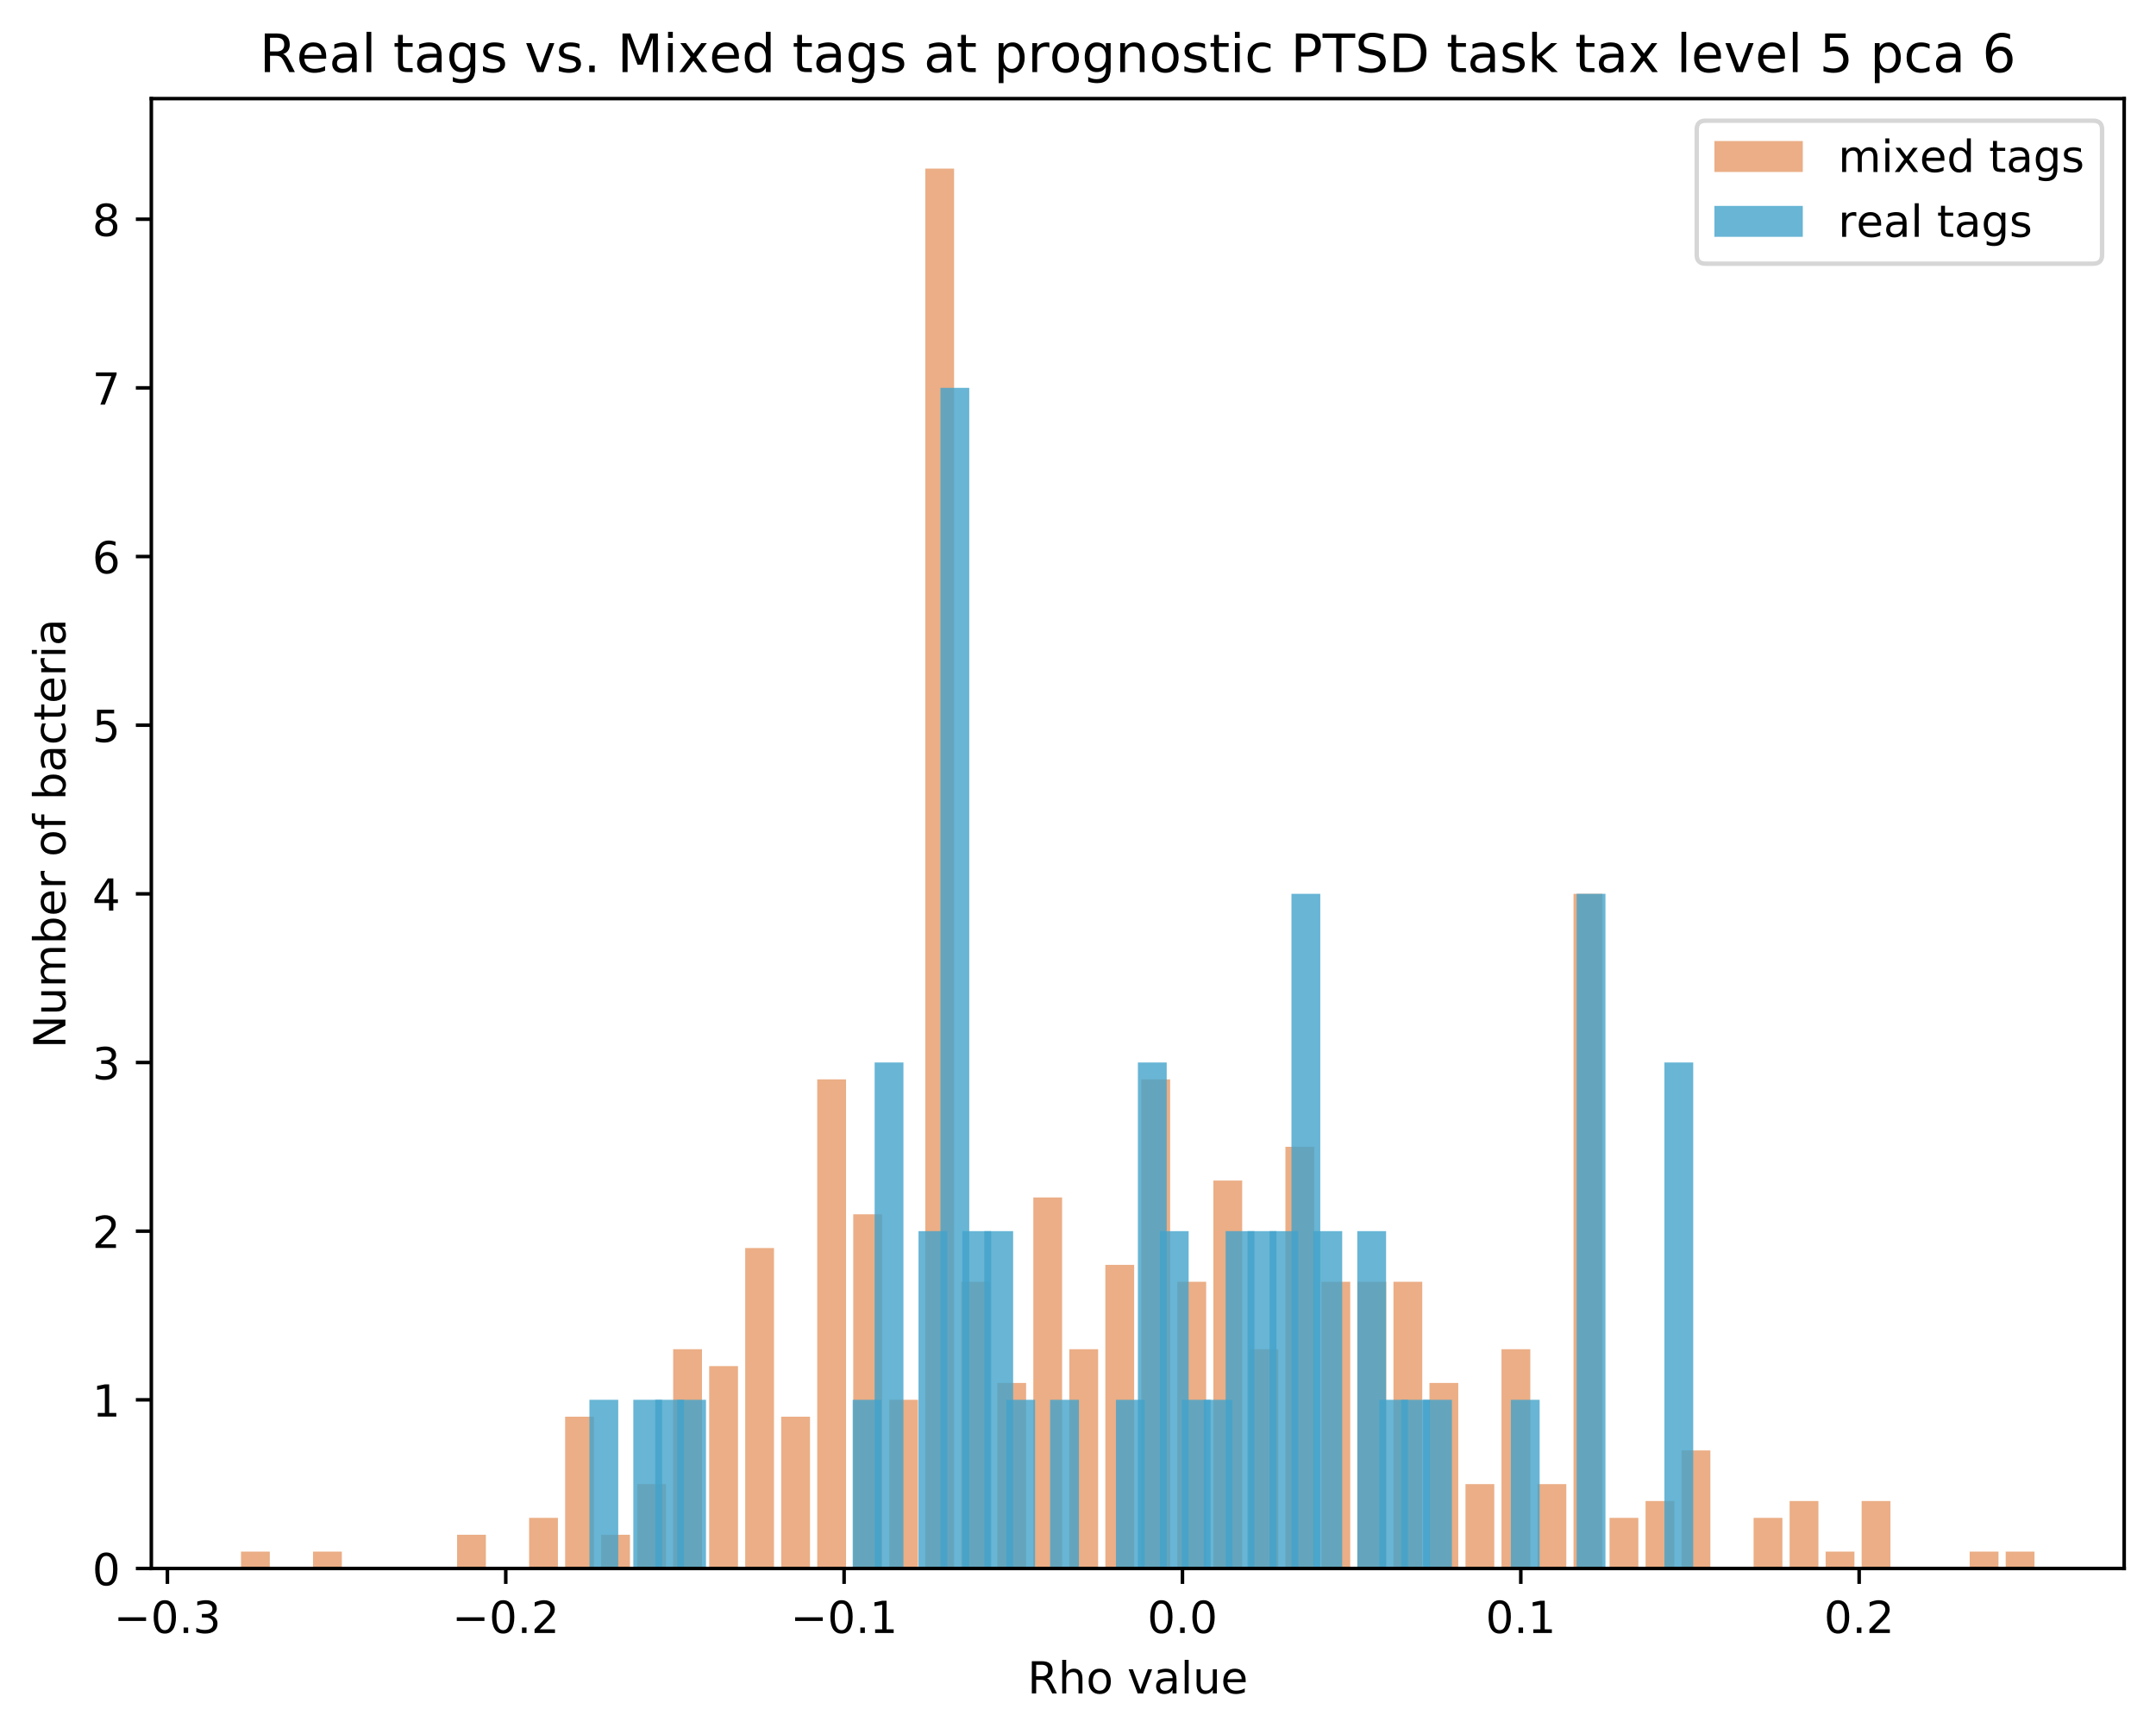 <?xml version="1.0" encoding="utf-8" standalone="no"?>
<!DOCTYPE svg PUBLIC "-//W3C//DTD SVG 1.1//EN"
  "http://www.w3.org/Graphics/SVG/1.1/DTD/svg11.dtd">
<!-- Created with matplotlib (https://matplotlib.org/) -->
<svg height="392.514pt" version="1.1" viewBox="0 0 487.841 392.514" width="487.841pt" xmlns="http://www.w3.org/2000/svg" xmlns:xlink="http://www.w3.org/1999/xlink">
 <defs>
  <style type="text/css">
*{stroke-linecap:butt;stroke-linejoin:round;}
  </style>
 </defs>
 <g id="figure_1">
  <g id="patch_1">
   <path d="M 0 392.514 
L 487.841 392.514 
L 487.841 0 
L 0 0 
z
" style="fill:#ffffff;"/>
  </g>
  <g id="axes_1">
   <g id="patch_2">
    <path d="M 34.241 354.958 
L 480.641 354.958 
L 480.641 22.318 
L 34.241 22.318 
z
" style="fill:#ffffff;"/>
   </g>
   <g id="patch_3">
    <path clip-path="url(#pd7ea642322)" d="M 54.532 354.958 
L 61.051 354.958 
L 61.051 351.141 
L 54.532 351.141 
z
" style="fill:#d95f0e;opacity:0.5;"/>
   </g>
   <g id="patch_4">
    <path clip-path="url(#pd7ea642322)" d="M 62.68 354.958 
L 69.2 354.958 
L 69.2 354.958 
L 62.68 354.958 
z
" style="fill:#d95f0e;opacity:0.5;"/>
   </g>
   <g id="patch_5">
    <path clip-path="url(#pd7ea642322)" d="M 70.829 354.958 
L 77.349 354.958 
L 77.349 351.141 
L 70.829 351.141 
z
" style="fill:#d95f0e;opacity:0.5;"/>
   </g>
   <g id="patch_6">
    <path clip-path="url(#pd7ea642322)" d="M 78.978 354.958 
L 85.498 354.958 
L 85.498 354.958 
L 78.978 354.958 
z
" style="fill:#d95f0e;opacity:0.5;"/>
   </g>
   <g id="patch_7">
    <path clip-path="url(#pd7ea642322)" d="M 87.127 354.958 
L 93.647 354.958 
L 93.647 354.958 
L 87.127 354.958 
z
" style="fill:#d95f0e;opacity:0.5;"/>
   </g>
   <g id="patch_8">
    <path clip-path="url(#pd7ea642322)" d="M 95.276 354.958 
L 101.795 354.958 
L 101.795 354.958 
L 95.276 354.958 
z
" style="fill:#d95f0e;opacity:0.5;"/>
   </g>
   <g id="patch_9">
    <path clip-path="url(#pd7ea642322)" d="M 103.425 354.958 
L 109.944 354.958 
L 109.944 347.324 
L 103.425 347.324 
z
" style="fill:#d95f0e;opacity:0.5;"/>
   </g>
   <g id="patch_10">
    <path clip-path="url(#pd7ea642322)" d="M 111.574 354.958 
L 118.093 354.958 
L 118.093 354.958 
L 111.574 354.958 
z
" style="fill:#d95f0e;opacity:0.5;"/>
   </g>
   <g id="patch_11">
    <path clip-path="url(#pd7ea642322)" d="M 119.723 354.958 
L 126.242 354.958 
L 126.242 343.508 
L 119.723 343.508 
z
" style="fill:#d95f0e;opacity:0.5;"/>
   </g>
   <g id="patch_12">
    <path clip-path="url(#pd7ea642322)" d="M 127.872 354.958 
L 134.391 354.958 
L 134.391 320.606 
L 127.872 320.606 
z
" style="fill:#d95f0e;opacity:0.5;"/>
   </g>
   <g id="patch_13">
    <path clip-path="url(#pd7ea642322)" d="M 136.021 354.958 
L 142.54 354.958 
L 142.54 347.324 
L 136.021 347.324 
z
" style="fill:#d95f0e;opacity:0.5;"/>
   </g>
   <g id="patch_14">
    <path clip-path="url(#pd7ea642322)" d="M 144.17 354.958 
L 150.689 354.958 
L 150.689 335.874 
L 144.17 335.874 
z
" style="fill:#d95f0e;opacity:0.5;"/>
   </g>
   <g id="patch_15">
    <path clip-path="url(#pd7ea642322)" d="M 152.319 354.958 
L 158.838 354.958 
L 158.838 305.339 
L 152.319 305.339 
z
" style="fill:#d95f0e;opacity:0.5;"/>
   </g>
   <g id="patch_16">
    <path clip-path="url(#pd7ea642322)" d="M 160.468 354.958 
L 166.987 354.958 
L 166.987 309.156 
L 160.468 309.156 
z
" style="fill:#d95f0e;opacity:0.5;"/>
   </g>
   <g id="patch_17">
    <path clip-path="url(#pd7ea642322)" d="M 168.617 354.958 
L 175.136 354.958 
L 175.136 282.438 
L 168.617 282.438 
z
" style="fill:#d95f0e;opacity:0.5;"/>
   </g>
   <g id="patch_18">
    <path clip-path="url(#pd7ea642322)" d="M 176.766 354.958 
L 183.285 354.958 
L 183.285 320.606 
L 176.766 320.606 
z
" style="fill:#d95f0e;opacity:0.5;"/>
   </g>
   <g id="patch_19">
    <path clip-path="url(#pd7ea642322)" d="M 184.915 354.958 
L 191.434 354.958 
L 191.434 244.269 
L 184.915 244.269 
z
" style="fill:#d95f0e;opacity:0.5;"/>
   </g>
   <g id="patch_20">
    <path clip-path="url(#pd7ea642322)" d="M 193.064 354.958 
L 199.583 354.958 
L 199.583 274.804 
L 193.064 274.804 
z
" style="fill:#d95f0e;opacity:0.5;"/>
   </g>
   <g id="patch_21">
    <path clip-path="url(#pd7ea642322)" d="M 201.213 354.958 
L 207.732 354.958 
L 207.732 316.789 
L 201.213 316.789 
z
" style="fill:#d95f0e;opacity:0.5;"/>
   </g>
   <g id="patch_22">
    <path clip-path="url(#pd7ea642322)" d="M 209.362 354.958 
L 215.881 354.958 
L 215.881 38.158 
L 209.362 38.158 
z
" style="fill:#d95f0e;opacity:0.5;"/>
   </g>
   <g id="patch_23">
    <path clip-path="url(#pd7ea642322)" d="M 217.511 354.958 
L 224.03 354.958 
L 224.03 290.071 
L 217.511 290.071 
z
" style="fill:#d95f0e;opacity:0.5;"/>
   </g>
   <g id="patch_24">
    <path clip-path="url(#pd7ea642322)" d="M 225.66 354.958 
L 232.179 354.958 
L 232.179 312.973 
L 225.66 312.973 
z
" style="fill:#d95f0e;opacity:0.5;"/>
   </g>
   <g id="patch_25">
    <path clip-path="url(#pd7ea642322)" d="M 233.809 354.958 
L 240.328 354.958 
L 240.328 270.987 
L 233.809 270.987 
z
" style="fill:#d95f0e;opacity:0.5;"/>
   </g>
   <g id="patch_26">
    <path clip-path="url(#pd7ea642322)" d="M 241.958 354.958 
L 248.477 354.958 
L 248.477 305.339 
L 241.958 305.339 
z
" style="fill:#d95f0e;opacity:0.5;"/>
   </g>
   <g id="patch_27">
    <path clip-path="url(#pd7ea642322)" d="M 250.107 354.958 
L 256.626 354.958 
L 256.626 286.255 
L 250.107 286.255 
z
" style="fill:#d95f0e;opacity:0.5;"/>
   </g>
   <g id="patch_28">
    <path clip-path="url(#pd7ea642322)" d="M 258.256 354.958 
L 264.775 354.958 
L 264.775 244.269 
L 258.256 244.269 
z
" style="fill:#d95f0e;opacity:0.5;"/>
   </g>
   <g id="patch_29">
    <path clip-path="url(#pd7ea642322)" d="M 266.404 354.958 
L 272.924 354.958 
L 272.924 290.071 
L 266.404 290.071 
z
" style="fill:#d95f0e;opacity:0.5;"/>
   </g>
   <g id="patch_30">
    <path clip-path="url(#pd7ea642322)" d="M 274.553 354.958 
L 281.073 354.958 
L 281.073 267.17 
L 274.553 267.17 
z
" style="fill:#d95f0e;opacity:0.5;"/>
   </g>
   <g id="patch_31">
    <path clip-path="url(#pd7ea642322)" d="M 282.702 354.958 
L 289.222 354.958 
L 289.222 305.339 
L 282.702 305.339 
z
" style="fill:#d95f0e;opacity:0.5;"/>
   </g>
   <g id="patch_32">
    <path clip-path="url(#pd7ea642322)" d="M 290.851 354.958 
L 297.371 354.958 
L 297.371 259.536 
L 290.851 259.536 
z
" style="fill:#d95f0e;opacity:0.5;"/>
   </g>
   <g id="patch_33">
    <path clip-path="url(#pd7ea642322)" d="M 299 354.958 
L 305.519 354.958 
L 305.519 290.071 
L 299 290.071 
z
" style="fill:#d95f0e;opacity:0.5;"/>
   </g>
   <g id="patch_34">
    <path clip-path="url(#pd7ea642322)" d="M 307.149 354.958 
L 313.668 354.958 
L 313.668 290.071 
L 307.149 290.071 
z
" style="fill:#d95f0e;opacity:0.5;"/>
   </g>
   <g id="patch_35">
    <path clip-path="url(#pd7ea642322)" d="M 315.298 354.958 
L 321.817 354.958 
L 321.817 290.071 
L 315.298 290.071 
z
" style="fill:#d95f0e;opacity:0.5;"/>
   </g>
   <g id="patch_36">
    <path clip-path="url(#pd7ea642322)" d="M 323.447 354.958 
L 329.966 354.958 
L 329.966 312.973 
L 323.447 312.973 
z
" style="fill:#d95f0e;opacity:0.5;"/>
   </g>
   <g id="patch_37">
    <path clip-path="url(#pd7ea642322)" d="M 331.596 354.958 
L 338.115 354.958 
L 338.115 335.874 
L 331.596 335.874 
z
" style="fill:#d95f0e;opacity:0.5;"/>
   </g>
   <g id="patch_38">
    <path clip-path="url(#pd7ea642322)" d="M 339.745 354.958 
L 346.264 354.958 
L 346.264 305.339 
L 339.745 305.339 
z
" style="fill:#d95f0e;opacity:0.5;"/>
   </g>
   <g id="patch_39">
    <path clip-path="url(#pd7ea642322)" d="M 347.894 354.958 
L 354.413 354.958 
L 354.413 335.874 
L 347.894 335.874 
z
" style="fill:#d95f0e;opacity:0.5;"/>
   </g>
   <g id="patch_40">
    <path clip-path="url(#pd7ea642322)" d="M 356.043 354.958 
L 362.562 354.958 
L 362.562 202.283 
L 356.043 202.283 
z
" style="fill:#d95f0e;opacity:0.5;"/>
   </g>
   <g id="patch_41">
    <path clip-path="url(#pd7ea642322)" d="M 364.192 354.958 
L 370.711 354.958 
L 370.711 343.508 
L 364.192 343.508 
z
" style="fill:#d95f0e;opacity:0.5;"/>
   </g>
   <g id="patch_42">
    <path clip-path="url(#pd7ea642322)" d="M 372.341 354.958 
L 378.86 354.958 
L 378.86 339.691 
L 372.341 339.691 
z
" style="fill:#d95f0e;opacity:0.5;"/>
   </g>
   <g id="patch_43">
    <path clip-path="url(#pd7ea642322)" d="M 380.49 354.958 
L 387.009 354.958 
L 387.009 328.24 
L 380.49 328.24 
z
" style="fill:#d95f0e;opacity:0.5;"/>
   </g>
   <g id="patch_44">
    <path clip-path="url(#pd7ea642322)" d="M 388.639 354.958 
L 395.158 354.958 
L 395.158 354.958 
L 388.639 354.958 
z
" style="fill:#d95f0e;opacity:0.5;"/>
   </g>
   <g id="patch_45">
    <path clip-path="url(#pd7ea642322)" d="M 396.788 354.958 
L 403.307 354.958 
L 403.307 343.508 
L 396.788 343.508 
z
" style="fill:#d95f0e;opacity:0.5;"/>
   </g>
   <g id="patch_46">
    <path clip-path="url(#pd7ea642322)" d="M 404.937 354.958 
L 411.456 354.958 
L 411.456 339.691 
L 404.937 339.691 
z
" style="fill:#d95f0e;opacity:0.5;"/>
   </g>
   <g id="patch_47">
    <path clip-path="url(#pd7ea642322)" d="M 413.086 354.958 
L 419.605 354.958 
L 419.605 351.141 
L 413.086 351.141 
z
" style="fill:#d95f0e;opacity:0.5;"/>
   </g>
   <g id="patch_48">
    <path clip-path="url(#pd7ea642322)" d="M 421.235 354.958 
L 427.754 354.958 
L 427.754 339.691 
L 421.235 339.691 
z
" style="fill:#d95f0e;opacity:0.5;"/>
   </g>
   <g id="patch_49">
    <path clip-path="url(#pd7ea642322)" d="M 429.384 354.958 
L 435.903 354.958 
L 435.903 354.958 
L 429.384 354.958 
z
" style="fill:#d95f0e;opacity:0.5;"/>
   </g>
   <g id="patch_50">
    <path clip-path="url(#pd7ea642322)" d="M 437.533 354.958 
L 444.052 354.958 
L 444.052 354.958 
L 437.533 354.958 
z
" style="fill:#d95f0e;opacity:0.5;"/>
   </g>
   <g id="patch_51">
    <path clip-path="url(#pd7ea642322)" d="M 445.682 354.958 
L 452.201 354.958 
L 452.201 351.141 
L 445.682 351.141 
z
" style="fill:#d95f0e;opacity:0.5;"/>
   </g>
   <g id="patch_52">
    <path clip-path="url(#pd7ea642322)" d="M 453.831 354.958 
L 460.35 354.958 
L 460.35 351.141 
L 453.831 351.141 
z
" style="fill:#d95f0e;opacity:0.5;"/>
   </g>
   <g id="patch_53">
    <path clip-path="url(#pd7ea642322)" d="M 133.372 354.958 
L 139.891 354.958 
L 139.891 316.789 
L 133.372 316.789 
z
" style="fill:#43a2ca;opacity:0.8;"/>
   </g>
   <g id="patch_54">
    <path clip-path="url(#pd7ea642322)" d="M 138.336 354.958 
L 144.855 354.958 
L 144.855 354.958 
L 138.336 354.958 
z
" style="fill:#43a2ca;opacity:0.8;"/>
   </g>
   <g id="patch_55">
    <path clip-path="url(#pd7ea642322)" d="M 143.3 354.958 
L 149.819 354.958 
L 149.819 316.789 
L 143.3 316.789 
z
" style="fill:#43a2ca;opacity:0.8;"/>
   </g>
   <g id="patch_56">
    <path clip-path="url(#pd7ea642322)" d="M 148.264 354.958 
L 154.783 354.958 
L 154.783 316.789 
L 148.264 316.789 
z
" style="fill:#43a2ca;opacity:0.8;"/>
   </g>
   <g id="patch_57">
    <path clip-path="url(#pd7ea642322)" d="M 153.228 354.958 
L 159.747 354.958 
L 159.747 316.789 
L 153.228 316.789 
z
" style="fill:#43a2ca;opacity:0.8;"/>
   </g>
   <g id="patch_58">
    <path clip-path="url(#pd7ea642322)" d="M 158.192 354.958 
L 164.711 354.958 
L 164.711 354.958 
L 158.192 354.958 
z
" style="fill:#43a2ca;opacity:0.8;"/>
   </g>
   <g id="patch_59">
    <path clip-path="url(#pd7ea642322)" d="M 163.156 354.958 
L 169.675 354.958 
L 169.675 354.958 
L 163.156 354.958 
z
" style="fill:#43a2ca;opacity:0.8;"/>
   </g>
   <g id="patch_60">
    <path clip-path="url(#pd7ea642322)" d="M 168.12 354.958 
L 174.639 354.958 
L 174.639 354.958 
L 168.12 354.958 
z
" style="fill:#43a2ca;opacity:0.8;"/>
   </g>
   <g id="patch_61">
    <path clip-path="url(#pd7ea642322)" d="M 173.084 354.958 
L 179.603 354.958 
L 179.603 354.958 
L 173.084 354.958 
z
" style="fill:#43a2ca;opacity:0.8;"/>
   </g>
   <g id="patch_62">
    <path clip-path="url(#pd7ea642322)" d="M 178.048 354.958 
L 184.567 354.958 
L 184.567 354.958 
L 178.048 354.958 
z
" style="fill:#43a2ca;opacity:0.8;"/>
   </g>
   <g id="patch_63">
    <path clip-path="url(#pd7ea642322)" d="M 183.012 354.958 
L 189.531 354.958 
L 189.531 354.958 
L 183.012 354.958 
z
" style="fill:#43a2ca;opacity:0.8;"/>
   </g>
   <g id="patch_64">
    <path clip-path="url(#pd7ea642322)" d="M 187.976 354.958 
L 194.495 354.958 
L 194.495 354.958 
L 187.976 354.958 
z
" style="fill:#43a2ca;opacity:0.8;"/>
   </g>
   <g id="patch_65">
    <path clip-path="url(#pd7ea642322)" d="M 192.94 354.958 
L 199.459 354.958 
L 199.459 316.789 
L 192.94 316.789 
z
" style="fill:#43a2ca;opacity:0.8;"/>
   </g>
   <g id="patch_66">
    <path clip-path="url(#pd7ea642322)" d="M 197.904 354.958 
L 204.423 354.958 
L 204.423 240.452 
L 197.904 240.452 
z
" style="fill:#43a2ca;opacity:0.8;"/>
   </g>
   <g id="patch_67">
    <path clip-path="url(#pd7ea642322)" d="M 202.868 354.958 
L 209.387 354.958 
L 209.387 354.958 
L 202.868 354.958 
z
" style="fill:#43a2ca;opacity:0.8;"/>
   </g>
   <g id="patch_68">
    <path clip-path="url(#pd7ea642322)" d="M 207.832 354.958 
L 214.351 354.958 
L 214.351 278.621 
L 207.832 278.621 
z
" style="fill:#43a2ca;opacity:0.8;"/>
   </g>
   <g id="patch_69">
    <path clip-path="url(#pd7ea642322)" d="M 212.796 354.958 
L 219.315 354.958 
L 219.315 87.777 
L 212.796 87.777 
z
" style="fill:#43a2ca;opacity:0.8;"/>
   </g>
   <g id="patch_70">
    <path clip-path="url(#pd7ea642322)" d="M 217.76 354.958 
L 224.279 354.958 
L 224.279 278.621 
L 217.76 278.621 
z
" style="fill:#43a2ca;opacity:0.8;"/>
   </g>
   <g id="patch_71">
    <path clip-path="url(#pd7ea642322)" d="M 222.724 354.958 
L 229.243 354.958 
L 229.243 278.621 
L 222.724 278.621 
z
" style="fill:#43a2ca;opacity:0.8;"/>
   </g>
   <g id="patch_72">
    <path clip-path="url(#pd7ea642322)" d="M 227.688 354.958 
L 234.207 354.958 
L 234.207 316.789 
L 227.688 316.789 
z
" style="fill:#43a2ca;opacity:0.8;"/>
   </g>
   <g id="patch_73">
    <path clip-path="url(#pd7ea642322)" d="M 232.652 354.958 
L 239.171 354.958 
L 239.171 354.958 
L 232.652 354.958 
z
" style="fill:#43a2ca;opacity:0.8;"/>
   </g>
   <g id="patch_74">
    <path clip-path="url(#pd7ea642322)" d="M 237.616 354.958 
L 244.135 354.958 
L 244.135 316.789 
L 237.616 316.789 
z
" style="fill:#43a2ca;opacity:0.8;"/>
   </g>
   <g id="patch_75">
    <path clip-path="url(#pd7ea642322)" d="M 242.58 354.958 
L 249.099 354.958 
L 249.099 354.958 
L 242.58 354.958 
z
" style="fill:#43a2ca;opacity:0.8;"/>
   </g>
   <g id="patch_76">
    <path clip-path="url(#pd7ea642322)" d="M 247.544 354.958 
L 254.063 354.958 
L 254.063 354.958 
L 247.544 354.958 
z
" style="fill:#43a2ca;opacity:0.8;"/>
   </g>
   <g id="patch_77">
    <path clip-path="url(#pd7ea642322)" d="M 252.508 354.958 
L 259.027 354.958 
L 259.027 316.789 
L 252.508 316.789 
z
" style="fill:#43a2ca;opacity:0.8;"/>
   </g>
   <g id="patch_78">
    <path clip-path="url(#pd7ea642322)" d="M 257.472 354.958 
L 263.991 354.958 
L 263.991 240.452 
L 257.472 240.452 
z
" style="fill:#43a2ca;opacity:0.8;"/>
   </g>
   <g id="patch_79">
    <path clip-path="url(#pd7ea642322)" d="M 262.436 354.958 
L 268.955 354.958 
L 268.955 278.621 
L 262.436 278.621 
z
" style="fill:#43a2ca;opacity:0.8;"/>
   </g>
   <g id="patch_80">
    <path clip-path="url(#pd7ea642322)" d="M 267.4 354.958 
L 273.919 354.958 
L 273.919 316.789 
L 267.4 316.789 
z
" style="fill:#43a2ca;opacity:0.8;"/>
   </g>
   <g id="patch_81">
    <path clip-path="url(#pd7ea642322)" d="M 272.364 354.958 
L 278.883 354.958 
L 278.883 316.789 
L 272.364 316.789 
z
" style="fill:#43a2ca;opacity:0.8;"/>
   </g>
   <g id="patch_82">
    <path clip-path="url(#pd7ea642322)" d="M 277.328 354.958 
L 283.847 354.958 
L 283.847 278.621 
L 277.328 278.621 
z
" style="fill:#43a2ca;opacity:0.8;"/>
   </g>
   <g id="patch_83">
    <path clip-path="url(#pd7ea642322)" d="M 282.292 354.958 
L 288.811 354.958 
L 288.811 278.621 
L 282.292 278.621 
z
" style="fill:#43a2ca;opacity:0.8;"/>
   </g>
   <g id="patch_84">
    <path clip-path="url(#pd7ea642322)" d="M 287.256 354.958 
L 293.775 354.958 
L 293.775 278.621 
L 287.256 278.621 
z
" style="fill:#43a2ca;opacity:0.8;"/>
   </g>
   <g id="patch_85">
    <path clip-path="url(#pd7ea642322)" d="M 292.22 354.958 
L 298.739 354.958 
L 298.739 202.283 
L 292.22 202.283 
z
" style="fill:#43a2ca;opacity:0.8;"/>
   </g>
   <g id="patch_86">
    <path clip-path="url(#pd7ea642322)" d="M 297.184 354.958 
L 303.703 354.958 
L 303.703 278.621 
L 297.184 278.621 
z
" style="fill:#43a2ca;opacity:0.8;"/>
   </g>
   <g id="patch_87">
    <path clip-path="url(#pd7ea642322)" d="M 302.148 354.958 
L 308.667 354.958 
L 308.667 354.958 
L 302.148 354.958 
z
" style="fill:#43a2ca;opacity:0.8;"/>
   </g>
   <g id="patch_88">
    <path clip-path="url(#pd7ea642322)" d="M 307.112 354.958 
L 313.631 354.958 
L 313.631 278.621 
L 307.112 278.621 
z
" style="fill:#43a2ca;opacity:0.8;"/>
   </g>
   <g id="patch_89">
    <path clip-path="url(#pd7ea642322)" d="M 312.076 354.958 
L 318.595 354.958 
L 318.595 316.789 
L 312.076 316.789 
z
" style="fill:#43a2ca;opacity:0.8;"/>
   </g>
   <g id="patch_90">
    <path clip-path="url(#pd7ea642322)" d="M 317.04 354.958 
L 323.559 354.958 
L 323.559 316.789 
L 317.04 316.789 
z
" style="fill:#43a2ca;opacity:0.8;"/>
   </g>
   <g id="patch_91">
    <path clip-path="url(#pd7ea642322)" d="M 322.004 354.958 
L 328.523 354.958 
L 328.523 316.789 
L 322.004 316.789 
z
" style="fill:#43a2ca;opacity:0.8;"/>
   </g>
   <g id="patch_92">
    <path clip-path="url(#pd7ea642322)" d="M 326.968 354.958 
L 333.487 354.958 
L 333.487 354.958 
L 326.968 354.958 
z
" style="fill:#43a2ca;opacity:0.8;"/>
   </g>
   <g id="patch_93">
    <path clip-path="url(#pd7ea642322)" d="M 331.932 354.958 
L 338.451 354.958 
L 338.451 354.958 
L 331.932 354.958 
z
" style="fill:#43a2ca;opacity:0.8;"/>
   </g>
   <g id="patch_94">
    <path clip-path="url(#pd7ea642322)" d="M 336.896 354.958 
L 343.415 354.958 
L 343.415 354.958 
L 336.896 354.958 
z
" style="fill:#43a2ca;opacity:0.8;"/>
   </g>
   <g id="patch_95">
    <path clip-path="url(#pd7ea642322)" d="M 341.86 354.958 
L 348.379 354.958 
L 348.379 316.789 
L 341.86 316.789 
z
" style="fill:#43a2ca;opacity:0.8;"/>
   </g>
   <g id="patch_96">
    <path clip-path="url(#pd7ea642322)" d="M 346.824 354.958 
L 353.343 354.958 
L 353.343 354.958 
L 346.824 354.958 
z
" style="fill:#43a2ca;opacity:0.8;"/>
   </g>
   <g id="patch_97">
    <path clip-path="url(#pd7ea642322)" d="M 351.788 354.958 
L 358.307 354.958 
L 358.307 354.958 
L 351.788 354.958 
z
" style="fill:#43a2ca;opacity:0.8;"/>
   </g>
   <g id="patch_98">
    <path clip-path="url(#pd7ea642322)" d="M 356.752 354.958 
L 363.271 354.958 
L 363.271 202.283 
L 356.752 202.283 
z
" style="fill:#43a2ca;opacity:0.8;"/>
   </g>
   <g id="patch_99">
    <path clip-path="url(#pd7ea642322)" d="M 361.716 354.958 
L 368.235 354.958 
L 368.235 354.958 
L 361.716 354.958 
z
" style="fill:#43a2ca;opacity:0.8;"/>
   </g>
   <g id="patch_100">
    <path clip-path="url(#pd7ea642322)" d="M 366.68 354.958 
L 373.199 354.958 
L 373.199 354.958 
L 366.68 354.958 
z
" style="fill:#43a2ca;opacity:0.8;"/>
   </g>
   <g id="patch_101">
    <path clip-path="url(#pd7ea642322)" d="M 371.644 354.958 
L 378.163 354.958 
L 378.163 354.958 
L 371.644 354.958 
z
" style="fill:#43a2ca;opacity:0.8;"/>
   </g>
   <g id="patch_102">
    <path clip-path="url(#pd7ea642322)" d="M 376.608 354.958 
L 383.127 354.958 
L 383.127 240.452 
L 376.608 240.452 
z
" style="fill:#43a2ca;opacity:0.8;"/>
   </g>
   <g id="matplotlib.axis_1">
    <g id="xtick_1">
     <g id="line2d_1">
      <defs>
       <path d="M 0 0 
L 0 3.5 
" id="mf49786764a" style="stroke:#000000;stroke-width:0.8;"/>
      </defs>
      <g>
       <use style="stroke:#000000;stroke-width:0.8;" x="37.879" xlink:href="#mf49786764a" y="354.958"/>
      </g>
     </g>
     <g id="text_1">
      <!-- −0.3 -->
      <defs>
       <path d="M 10.594 35.5 
L 73.188 35.5 
L 73.188 27.203 
L 10.594 27.203 
z
" id="DejaVuSans-8722"/>
       <path d="M 31.781 66.406 
Q 24.172 66.406 20.328 58.906 
Q 16.5 51.422 16.5 36.375 
Q 16.5 21.391 20.328 13.891 
Q 24.172 6.391 31.781 6.391 
Q 39.453 6.391 43.281 13.891 
Q 47.125 21.391 47.125 36.375 
Q 47.125 51.422 43.281 58.906 
Q 39.453 66.406 31.781 66.406 
z
M 31.781 74.219 
Q 44.047 74.219 50.516 64.516 
Q 56.984 54.828 56.984 36.375 
Q 56.984 17.969 50.516 8.266 
Q 44.047 -1.422 31.781 -1.422 
Q 19.531 -1.422 13.062 8.266 
Q 6.594 17.969 6.594 36.375 
Q 6.594 54.828 13.062 64.516 
Q 19.531 74.219 31.781 74.219 
z
" id="DejaVuSans-48"/>
       <path d="M 10.688 12.406 
L 21 12.406 
L 21 0 
L 10.688 0 
z
" id="DejaVuSans-46"/>
       <path d="M 40.578 39.312 
Q 47.656 37.797 51.625 33 
Q 55.609 28.219 55.609 21.188 
Q 55.609 10.406 48.188 4.484 
Q 40.766 -1.422 27.094 -1.422 
Q 22.516 -1.422 17.656 -0.516 
Q 12.797 0.391 7.625 2.203 
L 7.625 11.719 
Q 11.719 9.328 16.594 8.109 
Q 21.484 6.891 26.812 6.891 
Q 36.078 6.891 40.938 10.547 
Q 45.797 14.203 45.797 21.188 
Q 45.797 27.641 41.281 31.266 
Q 36.766 34.906 28.719 34.906 
L 20.219 34.906 
L 20.219 43.016 
L 29.109 43.016 
Q 36.375 43.016 40.234 45.922 
Q 44.094 48.828 44.094 54.297 
Q 44.094 59.906 40.109 62.906 
Q 36.141 65.922 28.719 65.922 
Q 24.656 65.922 20.016 65.031 
Q 15.375 64.156 9.812 62.312 
L 9.812 71.094 
Q 15.438 72.656 20.344 73.438 
Q 25.25 74.219 29.594 74.219 
Q 40.828 74.219 47.359 69.109 
Q 53.906 64.016 53.906 55.328 
Q 53.906 49.266 50.438 45.094 
Q 46.969 40.922 40.578 39.312 
z
" id="DejaVuSans-51"/>
      </defs>
      <g transform="translate(25.737 369.557)scale(0.1 -0.1)">
       <use xlink:href="#DejaVuSans-8722"/>
       <use x="83.789" xlink:href="#DejaVuSans-48"/>
       <use x="147.412" xlink:href="#DejaVuSans-46"/>
       <use x="179.199" xlink:href="#DejaVuSans-51"/>
      </g>
     </g>
    </g>
    <g id="xtick_2">
     <g id="line2d_2">
      <g>
       <use style="stroke:#000000;stroke-width:0.8;" x="114.438" xlink:href="#mf49786764a" y="354.958"/>
      </g>
     </g>
     <g id="text_2">
      <!-- −0.2 -->
      <defs>
       <path d="M 19.188 8.297 
L 53.609 8.297 
L 53.609 0 
L 7.328 0 
L 7.328 8.297 
Q 12.938 14.109 22.625 23.891 
Q 32.328 33.688 34.812 36.531 
Q 39.547 41.844 41.422 45.531 
Q 43.312 49.219 43.312 52.781 
Q 43.312 58.594 39.234 62.25 
Q 35.156 65.922 28.609 65.922 
Q 23.969 65.922 18.812 64.312 
Q 13.672 62.703 7.812 59.422 
L 7.812 69.391 
Q 13.766 71.781 18.938 73 
Q 24.125 74.219 28.422 74.219 
Q 39.75 74.219 46.484 68.547 
Q 53.219 62.891 53.219 53.422 
Q 53.219 48.922 51.531 44.891 
Q 49.859 40.875 45.406 35.406 
Q 44.188 33.984 37.641 27.219 
Q 31.109 20.453 19.188 8.297 
z
" id="DejaVuSans-50"/>
      </defs>
      <g transform="translate(102.296 369.557)scale(0.1 -0.1)">
       <use xlink:href="#DejaVuSans-8722"/>
       <use x="83.789" xlink:href="#DejaVuSans-48"/>
       <use x="147.412" xlink:href="#DejaVuSans-46"/>
       <use x="179.199" xlink:href="#DejaVuSans-50"/>
      </g>
     </g>
    </g>
    <g id="xtick_3">
     <g id="line2d_3">
      <g>
       <use style="stroke:#000000;stroke-width:0.8;" x="190.996" xlink:href="#mf49786764a" y="354.958"/>
      </g>
     </g>
     <g id="text_3">
      <!-- −0.1 -->
      <defs>
       <path d="M 12.406 8.297 
L 28.516 8.297 
L 28.516 63.922 
L 10.984 60.406 
L 10.984 69.391 
L 28.422 72.906 
L 38.281 72.906 
L 38.281 8.297 
L 54.391 8.297 
L 54.391 0 
L 12.406 0 
z
" id="DejaVuSans-49"/>
      </defs>
      <g transform="translate(178.855 369.557)scale(0.1 -0.1)">
       <use xlink:href="#DejaVuSans-8722"/>
       <use x="83.789" xlink:href="#DejaVuSans-48"/>
       <use x="147.412" xlink:href="#DejaVuSans-46"/>
       <use x="179.199" xlink:href="#DejaVuSans-49"/>
      </g>
     </g>
    </g>
    <g id="xtick_4">
     <g id="line2d_4">
      <g>
       <use style="stroke:#000000;stroke-width:0.8;" x="267.555" xlink:href="#mf49786764a" y="354.958"/>
      </g>
     </g>
     <g id="text_4">
      <!-- 0.0 -->
      <g transform="translate(259.604 369.557)scale(0.1 -0.1)">
       <use xlink:href="#DejaVuSans-48"/>
       <use x="63.623" xlink:href="#DejaVuSans-46"/>
       <use x="95.41" xlink:href="#DejaVuSans-48"/>
      </g>
     </g>
    </g>
    <g id="xtick_5">
     <g id="line2d_5">
      <g>
       <use style="stroke:#000000;stroke-width:0.8;" x="344.114" xlink:href="#mf49786764a" y="354.958"/>
      </g>
     </g>
     <g id="text_5">
      <!-- 0.1 -->
      <g transform="translate(336.162 369.557)scale(0.1 -0.1)">
       <use xlink:href="#DejaVuSans-48"/>
       <use x="63.623" xlink:href="#DejaVuSans-46"/>
       <use x="95.41" xlink:href="#DejaVuSans-49"/>
      </g>
     </g>
    </g>
    <g id="xtick_6">
     <g id="line2d_6">
      <g>
       <use style="stroke:#000000;stroke-width:0.8;" x="420.673" xlink:href="#mf49786764a" y="354.958"/>
      </g>
     </g>
     <g id="text_6">
      <!-- 0.2 -->
      <g transform="translate(412.721 369.557)scale(0.1 -0.1)">
       <use xlink:href="#DejaVuSans-48"/>
       <use x="63.623" xlink:href="#DejaVuSans-46"/>
       <use x="95.41" xlink:href="#DejaVuSans-50"/>
      </g>
     </g>
    </g>
    <g id="text_7">
     <!-- Rho value -->
     <defs>
      <path d="M 44.391 34.188 
Q 47.562 33.109 50.562 29.594 
Q 53.562 26.078 56.594 19.922 
L 66.609 0 
L 56 0 
L 46.688 18.703 
Q 43.062 26.031 39.672 28.422 
Q 36.281 30.812 30.422 30.812 
L 19.672 30.812 
L 19.672 0 
L 9.812 0 
L 9.812 72.906 
L 32.078 72.906 
Q 44.578 72.906 50.734 67.672 
Q 56.891 62.453 56.891 51.906 
Q 56.891 45.016 53.688 40.469 
Q 50.484 35.938 44.391 34.188 
z
M 19.672 64.797 
L 19.672 38.922 
L 32.078 38.922 
Q 39.203 38.922 42.844 42.219 
Q 46.484 45.516 46.484 51.906 
Q 46.484 58.297 42.844 61.547 
Q 39.203 64.797 32.078 64.797 
z
" id="DejaVuSans-82"/>
      <path d="M 54.891 33.016 
L 54.891 0 
L 45.906 0 
L 45.906 32.719 
Q 45.906 40.484 42.875 44.328 
Q 39.844 48.188 33.797 48.188 
Q 26.516 48.188 22.312 43.547 
Q 18.109 38.922 18.109 30.906 
L 18.109 0 
L 9.078 0 
L 9.078 75.984 
L 18.109 75.984 
L 18.109 46.188 
Q 21.344 51.125 25.703 53.562 
Q 30.078 56 35.797 56 
Q 45.219 56 50.047 50.172 
Q 54.891 44.344 54.891 33.016 
z
" id="DejaVuSans-104"/>
      <path d="M 30.609 48.391 
Q 23.391 48.391 19.188 42.75 
Q 14.984 37.109 14.984 27.297 
Q 14.984 17.484 19.156 11.844 
Q 23.344 6.203 30.609 6.203 
Q 37.797 6.203 41.984 11.859 
Q 46.188 17.531 46.188 27.297 
Q 46.188 37.016 41.984 42.703 
Q 37.797 48.391 30.609 48.391 
z
M 30.609 56 
Q 42.328 56 49.016 48.375 
Q 55.719 40.766 55.719 27.297 
Q 55.719 13.875 49.016 6.219 
Q 42.328 -1.422 30.609 -1.422 
Q 18.844 -1.422 12.172 6.219 
Q 5.516 13.875 5.516 27.297 
Q 5.516 40.766 12.172 48.375 
Q 18.844 56 30.609 56 
z
" id="DejaVuSans-111"/>
      <path id="DejaVuSans-32"/>
      <path d="M 2.984 54.688 
L 12.5 54.688 
L 29.594 8.797 
L 46.688 54.688 
L 56.203 54.688 
L 35.688 0 
L 23.484 0 
z
" id="DejaVuSans-118"/>
      <path d="M 34.281 27.484 
Q 23.391 27.484 19.188 25 
Q 14.984 22.516 14.984 16.5 
Q 14.984 11.719 18.141 8.906 
Q 21.297 6.109 26.703 6.109 
Q 34.188 6.109 38.703 11.406 
Q 43.219 16.703 43.219 25.484 
L 43.219 27.484 
z
M 52.203 31.203 
L 52.203 0 
L 43.219 0 
L 43.219 8.297 
Q 40.141 3.328 35.547 0.953 
Q 30.953 -1.422 24.312 -1.422 
Q 15.922 -1.422 10.953 3.297 
Q 6 8.016 6 15.922 
Q 6 25.141 12.172 29.828 
Q 18.359 34.516 30.609 34.516 
L 43.219 34.516 
L 43.219 35.406 
Q 43.219 41.609 39.141 45 
Q 35.062 48.391 27.688 48.391 
Q 23 48.391 18.547 47.266 
Q 14.109 46.141 10.016 43.891 
L 10.016 52.203 
Q 14.938 54.109 19.578 55.047 
Q 24.219 56 28.609 56 
Q 40.484 56 46.344 49.844 
Q 52.203 43.703 52.203 31.203 
z
" id="DejaVuSans-97"/>
      <path d="M 9.422 75.984 
L 18.406 75.984 
L 18.406 0 
L 9.422 0 
z
" id="DejaVuSans-108"/>
      <path d="M 8.5 21.578 
L 8.5 54.688 
L 17.484 54.688 
L 17.484 21.922 
Q 17.484 14.156 20.5 10.266 
Q 23.531 6.391 29.594 6.391 
Q 36.859 6.391 41.078 11.031 
Q 45.312 15.672 45.312 23.688 
L 45.312 54.688 
L 54.297 54.688 
L 54.297 0 
L 45.312 0 
L 45.312 8.406 
Q 42.047 3.422 37.719 1 
Q 33.406 -1.422 27.688 -1.422 
Q 18.266 -1.422 13.375 4.438 
Q 8.5 10.297 8.5 21.578 
z
M 31.109 56 
z
" id="DejaVuSans-117"/>
      <path d="M 56.203 29.594 
L 56.203 25.203 
L 14.891 25.203 
Q 15.484 15.922 20.484 11.062 
Q 25.484 6.203 34.422 6.203 
Q 39.594 6.203 44.453 7.469 
Q 49.312 8.734 54.109 11.281 
L 54.109 2.781 
Q 49.266 0.734 44.188 -0.344 
Q 39.109 -1.422 33.891 -1.422 
Q 20.797 -1.422 13.156 6.188 
Q 5.516 13.812 5.516 26.812 
Q 5.516 40.234 12.766 48.109 
Q 20.016 56 32.328 56 
Q 43.359 56 49.781 48.891 
Q 56.203 41.797 56.203 29.594 
z
M 47.219 32.234 
Q 47.125 39.594 43.094 43.984 
Q 39.062 48.391 32.422 48.391 
Q 24.906 48.391 20.391 44.141 
Q 15.875 39.891 15.188 32.172 
z
" id="DejaVuSans-101"/>
     </defs>
     <g transform="translate(232.491 383.235)scale(0.1 -0.1)">
      <use xlink:href="#DejaVuSans-82"/>
      <use x="69.482" xlink:href="#DejaVuSans-104"/>
      <use x="132.861" xlink:href="#DejaVuSans-111"/>
      <use x="194.043" xlink:href="#DejaVuSans-32"/>
      <use x="225.83" xlink:href="#DejaVuSans-118"/>
      <use x="285.01" xlink:href="#DejaVuSans-97"/>
      <use x="346.289" xlink:href="#DejaVuSans-108"/>
      <use x="374.072" xlink:href="#DejaVuSans-117"/>
      <use x="437.451" xlink:href="#DejaVuSans-101"/>
     </g>
    </g>
   </g>
   <g id="matplotlib.axis_2">
    <g id="ytick_1">
     <g id="line2d_7">
      <defs>
       <path d="M 0 0 
L -3.5 0 
" id="m444a9424c8" style="stroke:#000000;stroke-width:0.8;"/>
      </defs>
      <g>
       <use style="stroke:#000000;stroke-width:0.8;" x="34.241" xlink:href="#m444a9424c8" y="354.958"/>
      </g>
     </g>
     <g id="text_8">
      <!-- 0 -->
      <g transform="translate(20.878 358.757)scale(0.1 -0.1)">
       <use xlink:href="#DejaVuSans-48"/>
      </g>
     </g>
    </g>
    <g id="ytick_2">
     <g id="line2d_8">
      <g>
       <use style="stroke:#000000;stroke-width:0.8;" x="34.241" xlink:href="#m444a9424c8" y="316.789"/>
      </g>
     </g>
     <g id="text_9">
      <!-- 1 -->
      <g transform="translate(20.878 320.589)scale(0.1 -0.1)">
       <use xlink:href="#DejaVuSans-49"/>
      </g>
     </g>
    </g>
    <g id="ytick_3">
     <g id="line2d_9">
      <g>
       <use style="stroke:#000000;stroke-width:0.8;" x="34.241" xlink:href="#m444a9424c8" y="278.621"/>
      </g>
     </g>
     <g id="text_10">
      <!-- 2 -->
      <g transform="translate(20.878 282.42)scale(0.1 -0.1)">
       <use xlink:href="#DejaVuSans-50"/>
      </g>
     </g>
    </g>
    <g id="ytick_4">
     <g id="line2d_10">
      <g>
       <use style="stroke:#000000;stroke-width:0.8;" x="34.241" xlink:href="#m444a9424c8" y="240.452"/>
      </g>
     </g>
     <g id="text_11">
      <!-- 3 -->
      <g transform="translate(20.878 244.251)scale(0.1 -0.1)">
       <use xlink:href="#DejaVuSans-51"/>
      </g>
     </g>
    </g>
    <g id="ytick_5">
     <g id="line2d_11">
      <g>
       <use style="stroke:#000000;stroke-width:0.8;" x="34.241" xlink:href="#m444a9424c8" y="202.283"/>
      </g>
     </g>
     <g id="text_12">
      <!-- 4 -->
      <defs>
       <path d="M 37.797 64.312 
L 12.891 25.391 
L 37.797 25.391 
z
M 35.203 72.906 
L 47.609 72.906 
L 47.609 25.391 
L 58.016 25.391 
L 58.016 17.188 
L 47.609 17.188 
L 47.609 0 
L 37.797 0 
L 37.797 17.188 
L 4.891 17.188 
L 4.891 26.703 
z
" id="DejaVuSans-52"/>
      </defs>
      <g transform="translate(20.878 206.083)scale(0.1 -0.1)">
       <use xlink:href="#DejaVuSans-52"/>
      </g>
     </g>
    </g>
    <g id="ytick_6">
     <g id="line2d_12">
      <g>
       <use style="stroke:#000000;stroke-width:0.8;" x="34.241" xlink:href="#m444a9424c8" y="164.115"/>
      </g>
     </g>
     <g id="text_13">
      <!-- 5 -->
      <defs>
       <path d="M 10.797 72.906 
L 49.516 72.906 
L 49.516 64.594 
L 19.828 64.594 
L 19.828 46.734 
Q 21.969 47.469 24.109 47.828 
Q 26.266 48.188 28.422 48.188 
Q 40.625 48.188 47.75 41.5 
Q 54.891 34.812 54.891 23.391 
Q 54.891 11.625 47.562 5.094 
Q 40.234 -1.422 26.906 -1.422 
Q 22.312 -1.422 17.547 -0.641 
Q 12.797 0.141 7.719 1.703 
L 7.719 11.625 
Q 12.109 9.234 16.797 8.062 
Q 21.484 6.891 26.703 6.891 
Q 35.156 6.891 40.078 11.328 
Q 45.016 15.766 45.016 23.391 
Q 45.016 31 40.078 35.438 
Q 35.156 39.891 26.703 39.891 
Q 22.75 39.891 18.812 39.016 
Q 14.891 38.141 10.797 36.281 
z
" id="DejaVuSans-53"/>
      </defs>
      <g transform="translate(20.878 167.914)scale(0.1 -0.1)">
       <use xlink:href="#DejaVuSans-53"/>
      </g>
     </g>
    </g>
    <g id="ytick_7">
     <g id="line2d_13">
      <g>
       <use style="stroke:#000000;stroke-width:0.8;" x="34.241" xlink:href="#m444a9424c8" y="125.946"/>
      </g>
     </g>
     <g id="text_14">
      <!-- 6 -->
      <defs>
       <path d="M 33.016 40.375 
Q 26.375 40.375 22.484 35.828 
Q 18.609 31.297 18.609 23.391 
Q 18.609 15.531 22.484 10.953 
Q 26.375 6.391 33.016 6.391 
Q 39.656 6.391 43.531 10.953 
Q 47.406 15.531 47.406 23.391 
Q 47.406 31.297 43.531 35.828 
Q 39.656 40.375 33.016 40.375 
z
M 52.594 71.297 
L 52.594 62.312 
Q 48.875 64.062 45.094 64.984 
Q 41.312 65.922 37.594 65.922 
Q 27.828 65.922 22.672 59.328 
Q 17.531 52.734 16.797 39.406 
Q 19.672 43.656 24.016 45.922 
Q 28.375 48.188 33.594 48.188 
Q 44.578 48.188 50.953 41.516 
Q 57.328 34.859 57.328 23.391 
Q 57.328 12.156 50.688 5.359 
Q 44.047 -1.422 33.016 -1.422 
Q 20.359 -1.422 13.672 8.266 
Q 6.984 17.969 6.984 36.375 
Q 6.984 53.656 15.188 63.938 
Q 23.391 74.219 37.203 74.219 
Q 40.922 74.219 44.703 73.484 
Q 48.484 72.75 52.594 71.297 
z
" id="DejaVuSans-54"/>
      </defs>
      <g transform="translate(20.878 129.745)scale(0.1 -0.1)">
       <use xlink:href="#DejaVuSans-54"/>
      </g>
     </g>
    </g>
    <g id="ytick_8">
     <g id="line2d_14">
      <g>
       <use style="stroke:#000000;stroke-width:0.8;" x="34.241" xlink:href="#m444a9424c8" y="87.777"/>
      </g>
     </g>
     <g id="text_15">
      <!-- 7 -->
      <defs>
       <path d="M 8.203 72.906 
L 55.078 72.906 
L 55.078 68.703 
L 28.609 0 
L 18.312 0 
L 43.219 64.594 
L 8.203 64.594 
z
" id="DejaVuSans-55"/>
      </defs>
      <g transform="translate(20.878 91.577)scale(0.1 -0.1)">
       <use xlink:href="#DejaVuSans-55"/>
      </g>
     </g>
    </g>
    <g id="ytick_9">
     <g id="line2d_15">
      <g>
       <use style="stroke:#000000;stroke-width:0.8;" x="34.241" xlink:href="#m444a9424c8" y="49.609"/>
      </g>
     </g>
     <g id="text_16">
      <!-- 8 -->
      <defs>
       <path d="M 31.781 34.625 
Q 24.75 34.625 20.719 30.859 
Q 16.703 27.094 16.703 20.516 
Q 16.703 13.922 20.719 10.156 
Q 24.75 6.391 31.781 6.391 
Q 38.812 6.391 42.859 10.172 
Q 46.922 13.969 46.922 20.516 
Q 46.922 27.094 42.891 30.859 
Q 38.875 34.625 31.781 34.625 
z
M 21.922 38.812 
Q 15.578 40.375 12.031 44.719 
Q 8.5 49.078 8.5 55.328 
Q 8.5 64.062 14.719 69.141 
Q 20.953 74.219 31.781 74.219 
Q 42.672 74.219 48.875 69.141 
Q 55.078 64.062 55.078 55.328 
Q 55.078 49.078 51.531 44.719 
Q 48 40.375 41.703 38.812 
Q 48.828 37.156 52.797 32.312 
Q 56.781 27.484 56.781 20.516 
Q 56.781 9.906 50.312 4.234 
Q 43.844 -1.422 31.781 -1.422 
Q 19.734 -1.422 13.25 4.234 
Q 6.781 9.906 6.781 20.516 
Q 6.781 27.484 10.781 32.312 
Q 14.797 37.156 21.922 38.812 
z
M 18.312 54.391 
Q 18.312 48.734 21.844 45.562 
Q 25.391 42.391 31.781 42.391 
Q 38.141 42.391 41.719 45.562 
Q 45.312 48.734 45.312 54.391 
Q 45.312 60.062 41.719 63.234 
Q 38.141 66.406 31.781 66.406 
Q 25.391 66.406 21.844 63.234 
Q 18.312 60.062 18.312 54.391 
z
" id="DejaVuSans-56"/>
      </defs>
      <g transform="translate(20.878 53.408)scale(0.1 -0.1)">
       <use xlink:href="#DejaVuSans-56"/>
      </g>
     </g>
    </g>
    <g id="text_17">
     <!-- Number of bacteria -->
     <defs>
      <path d="M 9.812 72.906 
L 23.094 72.906 
L 55.422 11.922 
L 55.422 72.906 
L 64.984 72.906 
L 64.984 0 
L 51.703 0 
L 19.391 60.984 
L 19.391 0 
L 9.812 0 
z
" id="DejaVuSans-78"/>
      <path d="M 52 44.188 
Q 55.375 50.25 60.062 53.125 
Q 64.75 56 71.094 56 
Q 79.641 56 84.281 50.016 
Q 88.922 44.047 88.922 33.016 
L 88.922 0 
L 79.891 0 
L 79.891 32.719 
Q 79.891 40.578 77.094 44.375 
Q 74.312 48.188 68.609 48.188 
Q 61.625 48.188 57.562 43.547 
Q 53.516 38.922 53.516 30.906 
L 53.516 0 
L 44.484 0 
L 44.484 32.719 
Q 44.484 40.625 41.703 44.406 
Q 38.922 48.188 33.109 48.188 
Q 26.219 48.188 22.156 43.531 
Q 18.109 38.875 18.109 30.906 
L 18.109 0 
L 9.078 0 
L 9.078 54.688 
L 18.109 54.688 
L 18.109 46.188 
Q 21.188 51.219 25.484 53.609 
Q 29.781 56 35.688 56 
Q 41.656 56 45.828 52.969 
Q 50 49.953 52 44.188 
z
" id="DejaVuSans-109"/>
      <path d="M 48.688 27.297 
Q 48.688 37.203 44.609 42.844 
Q 40.531 48.484 33.406 48.484 
Q 26.266 48.484 22.188 42.844 
Q 18.109 37.203 18.109 27.297 
Q 18.109 17.391 22.188 11.75 
Q 26.266 6.109 33.406 6.109 
Q 40.531 6.109 44.609 11.75 
Q 48.688 17.391 48.688 27.297 
z
M 18.109 46.391 
Q 20.953 51.266 25.266 53.625 
Q 29.594 56 35.594 56 
Q 45.562 56 51.781 48.094 
Q 58.016 40.188 58.016 27.297 
Q 58.016 14.406 51.781 6.484 
Q 45.562 -1.422 35.594 -1.422 
Q 29.594 -1.422 25.266 0.953 
Q 20.953 3.328 18.109 8.203 
L 18.109 0 
L 9.078 0 
L 9.078 75.984 
L 18.109 75.984 
z
" id="DejaVuSans-98"/>
      <path d="M 41.109 46.297 
Q 39.594 47.172 37.812 47.578 
Q 36.031 48 33.891 48 
Q 26.266 48 22.188 43.047 
Q 18.109 38.094 18.109 28.812 
L 18.109 0 
L 9.078 0 
L 9.078 54.688 
L 18.109 54.688 
L 18.109 46.188 
Q 20.953 51.172 25.484 53.578 
Q 30.031 56 36.531 56 
Q 37.453 56 38.578 55.875 
Q 39.703 55.766 41.062 55.516 
z
" id="DejaVuSans-114"/>
      <path d="M 37.109 75.984 
L 37.109 68.5 
L 28.516 68.5 
Q 23.688 68.5 21.797 66.547 
Q 19.922 64.594 19.922 59.516 
L 19.922 54.688 
L 34.719 54.688 
L 34.719 47.703 
L 19.922 47.703 
L 19.922 0 
L 10.891 0 
L 10.891 47.703 
L 2.297 47.703 
L 2.297 54.688 
L 10.891 54.688 
L 10.891 58.5 
Q 10.891 67.625 15.141 71.797 
Q 19.391 75.984 28.609 75.984 
z
" id="DejaVuSans-102"/>
      <path d="M 48.781 52.594 
L 48.781 44.188 
Q 44.969 46.297 41.141 47.344 
Q 37.312 48.391 33.406 48.391 
Q 24.656 48.391 19.812 42.844 
Q 14.984 37.312 14.984 27.297 
Q 14.984 17.281 19.812 11.734 
Q 24.656 6.203 33.406 6.203 
Q 37.312 6.203 41.141 7.25 
Q 44.969 8.297 48.781 10.406 
L 48.781 2.094 
Q 45.016 0.344 40.984 -0.531 
Q 36.969 -1.422 32.422 -1.422 
Q 20.062 -1.422 12.781 6.344 
Q 5.516 14.109 5.516 27.297 
Q 5.516 40.672 12.859 48.328 
Q 20.219 56 33.016 56 
Q 37.156 56 41.109 55.141 
Q 45.062 54.297 48.781 52.594 
z
" id="DejaVuSans-99"/>
      <path d="M 18.312 70.219 
L 18.312 54.688 
L 36.812 54.688 
L 36.812 47.703 
L 18.312 47.703 
L 18.312 18.016 
Q 18.312 11.328 20.141 9.422 
Q 21.969 7.516 27.594 7.516 
L 36.812 7.516 
L 36.812 0 
L 27.594 0 
Q 17.188 0 13.234 3.875 
Q 9.281 7.766 9.281 18.016 
L 9.281 47.703 
L 2.688 47.703 
L 2.688 54.688 
L 9.281 54.688 
L 9.281 70.219 
z
" id="DejaVuSans-116"/>
      <path d="M 9.422 54.688 
L 18.406 54.688 
L 18.406 0 
L 9.422 0 
z
M 9.422 75.984 
L 18.406 75.984 
L 18.406 64.594 
L 9.422 64.594 
z
" id="DejaVuSans-105"/>
     </defs>
     <g transform="translate(14.798 237.255)rotate(-90)scale(0.1 -0.1)">
      <use xlink:href="#DejaVuSans-78"/>
      <use x="74.805" xlink:href="#DejaVuSans-117"/>
      <use x="138.184" xlink:href="#DejaVuSans-109"/>
      <use x="235.596" xlink:href="#DejaVuSans-98"/>
      <use x="299.072" xlink:href="#DejaVuSans-101"/>
      <use x="360.596" xlink:href="#DejaVuSans-114"/>
      <use x="401.709" xlink:href="#DejaVuSans-32"/>
      <use x="433.496" xlink:href="#DejaVuSans-111"/>
      <use x="494.678" xlink:href="#DejaVuSans-102"/>
      <use x="529.883" xlink:href="#DejaVuSans-32"/>
      <use x="561.67" xlink:href="#DejaVuSans-98"/>
      <use x="625.146" xlink:href="#DejaVuSans-97"/>
      <use x="686.426" xlink:href="#DejaVuSans-99"/>
      <use x="741.406" xlink:href="#DejaVuSans-116"/>
      <use x="780.615" xlink:href="#DejaVuSans-101"/>
      <use x="842.139" xlink:href="#DejaVuSans-114"/>
      <use x="883.252" xlink:href="#DejaVuSans-105"/>
      <use x="911.035" xlink:href="#DejaVuSans-97"/>
     </g>
    </g>
   </g>
   <g id="patch_103">
    <path d="M 34.241 354.958 
L 34.241 22.318 
" style="fill:none;stroke:#000000;stroke-linecap:square;stroke-linejoin:miter;stroke-width:0.8;"/>
   </g>
   <g id="patch_104">
    <path d="M 480.641 354.958 
L 480.641 22.318 
" style="fill:none;stroke:#000000;stroke-linecap:square;stroke-linejoin:miter;stroke-width:0.8;"/>
   </g>
   <g id="patch_105">
    <path d="M 34.241 354.958 
L 480.641 354.958 
" style="fill:none;stroke:#000000;stroke-linecap:square;stroke-linejoin:miter;stroke-width:0.8;"/>
   </g>
   <g id="patch_106">
    <path d="M 34.241 22.318 
L 480.641 22.318 
" style="fill:none;stroke:#000000;stroke-linecap:square;stroke-linejoin:miter;stroke-width:0.8;"/>
   </g>
   <g id="text_18">
    <!-- Real tags vs. Mixed tags at prognostic PTSD task tax level 5 pca 6 -->
    <defs>
     <path d="M 45.406 27.984 
Q 45.406 37.75 41.375 43.109 
Q 37.359 48.484 30.078 48.484 
Q 22.859 48.484 18.828 43.109 
Q 14.797 37.75 14.797 27.984 
Q 14.797 18.266 18.828 12.891 
Q 22.859 7.516 30.078 7.516 
Q 37.359 7.516 41.375 12.891 
Q 45.406 18.266 45.406 27.984 
z
M 54.391 6.781 
Q 54.391 -7.172 48.188 -13.984 
Q 42 -20.797 29.203 -20.797 
Q 24.469 -20.797 20.266 -20.094 
Q 16.062 -19.391 12.109 -17.922 
L 12.109 -9.188 
Q 16.062 -11.328 19.922 -12.344 
Q 23.781 -13.375 27.781 -13.375 
Q 36.625 -13.375 41.016 -8.766 
Q 45.406 -4.156 45.406 5.172 
L 45.406 9.625 
Q 42.625 4.781 38.281 2.391 
Q 33.938 0 27.875 0 
Q 17.828 0 11.672 7.656 
Q 5.516 15.328 5.516 27.984 
Q 5.516 40.672 11.672 48.328 
Q 17.828 56 27.875 56 
Q 33.938 56 38.281 53.609 
Q 42.625 51.219 45.406 46.391 
L 45.406 54.688 
L 54.391 54.688 
z
" id="DejaVuSans-103"/>
     <path d="M 44.281 53.078 
L 44.281 44.578 
Q 40.484 46.531 36.375 47.5 
Q 32.281 48.484 27.875 48.484 
Q 21.188 48.484 17.844 46.438 
Q 14.5 44.391 14.5 40.281 
Q 14.5 37.156 16.891 35.375 
Q 19.281 33.594 26.516 31.984 
L 29.594 31.297 
Q 39.156 29.25 43.188 25.516 
Q 47.219 21.781 47.219 15.094 
Q 47.219 7.469 41.188 3.016 
Q 35.156 -1.422 24.609 -1.422 
Q 20.219 -1.422 15.453 -0.562 
Q 10.688 0.297 5.422 2 
L 5.422 11.281 
Q 10.406 8.688 15.234 7.391 
Q 20.062 6.109 24.812 6.109 
Q 31.156 6.109 34.562 8.281 
Q 37.984 10.453 37.984 14.406 
Q 37.984 18.062 35.516 20.016 
Q 33.062 21.969 24.703 23.781 
L 21.578 24.516 
Q 13.234 26.266 9.516 29.906 
Q 5.812 33.547 5.812 39.891 
Q 5.812 47.609 11.281 51.797 
Q 16.75 56 26.812 56 
Q 31.781 56 36.172 55.266 
Q 40.578 54.547 44.281 53.078 
z
" id="DejaVuSans-115"/>
     <path d="M 9.812 72.906 
L 24.516 72.906 
L 43.109 23.297 
L 61.812 72.906 
L 76.516 72.906 
L 76.516 0 
L 66.891 0 
L 66.891 64.016 
L 48.094 14.016 
L 38.188 14.016 
L 19.391 64.016 
L 19.391 0 
L 9.812 0 
z
" id="DejaVuSans-77"/>
     <path d="M 54.891 54.688 
L 35.109 28.078 
L 55.906 0 
L 45.312 0 
L 29.391 21.484 
L 13.484 0 
L 2.875 0 
L 24.125 28.609 
L 4.688 54.688 
L 15.281 54.688 
L 29.781 35.203 
L 44.281 54.688 
z
" id="DejaVuSans-120"/>
     <path d="M 45.406 46.391 
L 45.406 75.984 
L 54.391 75.984 
L 54.391 0 
L 45.406 0 
L 45.406 8.203 
Q 42.578 3.328 38.25 0.953 
Q 33.938 -1.422 27.875 -1.422 
Q 17.969 -1.422 11.734 6.484 
Q 5.516 14.406 5.516 27.297 
Q 5.516 40.188 11.734 48.094 
Q 17.969 56 27.875 56 
Q 33.938 56 38.25 53.625 
Q 42.578 51.266 45.406 46.391 
z
M 14.797 27.297 
Q 14.797 17.391 18.875 11.75 
Q 22.953 6.109 30.078 6.109 
Q 37.203 6.109 41.297 11.75 
Q 45.406 17.391 45.406 27.297 
Q 45.406 37.203 41.297 42.844 
Q 37.203 48.484 30.078 48.484 
Q 22.953 48.484 18.875 42.844 
Q 14.797 37.203 14.797 27.297 
z
" id="DejaVuSans-100"/>
     <path d="M 18.109 8.203 
L 18.109 -20.797 
L 9.078 -20.797 
L 9.078 54.688 
L 18.109 54.688 
L 18.109 46.391 
Q 20.953 51.266 25.266 53.625 
Q 29.594 56 35.594 56 
Q 45.562 56 51.781 48.094 
Q 58.016 40.188 58.016 27.297 
Q 58.016 14.406 51.781 6.484 
Q 45.562 -1.422 35.594 -1.422 
Q 29.594 -1.422 25.266 0.953 
Q 20.953 3.328 18.109 8.203 
z
M 48.688 27.297 
Q 48.688 37.203 44.609 42.844 
Q 40.531 48.484 33.406 48.484 
Q 26.266 48.484 22.188 42.844 
Q 18.109 37.203 18.109 27.297 
Q 18.109 17.391 22.188 11.75 
Q 26.266 6.109 33.406 6.109 
Q 40.531 6.109 44.609 11.75 
Q 48.688 17.391 48.688 27.297 
z
" id="DejaVuSans-112"/>
     <path d="M 54.891 33.016 
L 54.891 0 
L 45.906 0 
L 45.906 32.719 
Q 45.906 40.484 42.875 44.328 
Q 39.844 48.188 33.797 48.188 
Q 26.516 48.188 22.312 43.547 
Q 18.109 38.922 18.109 30.906 
L 18.109 0 
L 9.078 0 
L 9.078 54.688 
L 18.109 54.688 
L 18.109 46.188 
Q 21.344 51.125 25.703 53.562 
Q 30.078 56 35.797 56 
Q 45.219 56 50.047 50.172 
Q 54.891 44.344 54.891 33.016 
z
" id="DejaVuSans-110"/>
     <path d="M 19.672 64.797 
L 19.672 37.406 
L 32.078 37.406 
Q 38.969 37.406 42.719 40.969 
Q 46.484 44.531 46.484 51.125 
Q 46.484 57.672 42.719 61.234 
Q 38.969 64.797 32.078 64.797 
z
M 9.812 72.906 
L 32.078 72.906 
Q 44.344 72.906 50.609 67.359 
Q 56.891 61.812 56.891 51.125 
Q 56.891 40.328 50.609 34.812 
Q 44.344 29.297 32.078 29.297 
L 19.672 29.297 
L 19.672 0 
L 9.812 0 
z
" id="DejaVuSans-80"/>
     <path d="M -0.297 72.906 
L 61.375 72.906 
L 61.375 64.594 
L 35.5 64.594 
L 35.5 0 
L 25.594 0 
L 25.594 64.594 
L -0.297 64.594 
z
" id="DejaVuSans-84"/>
     <path d="M 53.516 70.516 
L 53.516 60.891 
Q 47.906 63.578 42.922 64.891 
Q 37.938 66.219 33.297 66.219 
Q 25.25 66.219 20.875 63.094 
Q 16.5 59.969 16.5 54.203 
Q 16.5 49.359 19.406 46.891 
Q 22.312 44.438 30.422 42.922 
L 36.375 41.703 
Q 47.406 39.594 52.656 34.297 
Q 57.906 29 57.906 20.125 
Q 57.906 9.516 50.797 4.047 
Q 43.703 -1.422 29.984 -1.422 
Q 24.812 -1.422 18.969 -0.25 
Q 13.141 0.922 6.891 3.219 
L 6.891 13.375 
Q 12.891 10.016 18.656 8.297 
Q 24.422 6.594 29.984 6.594 
Q 38.422 6.594 43.016 9.906 
Q 47.609 13.234 47.609 19.391 
Q 47.609 24.75 44.312 27.781 
Q 41.016 30.812 33.5 32.328 
L 27.484 33.5 
Q 16.453 35.688 11.516 40.375 
Q 6.594 45.062 6.594 53.422 
Q 6.594 63.094 13.406 68.656 
Q 20.219 74.219 32.172 74.219 
Q 37.312 74.219 42.625 73.281 
Q 47.953 72.359 53.516 70.516 
z
" id="DejaVuSans-83"/>
     <path d="M 19.672 64.797 
L 19.672 8.109 
L 31.594 8.109 
Q 46.688 8.109 53.688 14.938 
Q 60.688 21.781 60.688 36.531 
Q 60.688 51.172 53.688 57.984 
Q 46.688 64.797 31.594 64.797 
z
M 9.812 72.906 
L 30.078 72.906 
Q 51.266 72.906 61.172 64.094 
Q 71.094 55.281 71.094 36.531 
Q 71.094 17.672 61.125 8.828 
Q 51.172 0 30.078 0 
L 9.812 0 
z
" id="DejaVuSans-68"/>
     <path d="M 9.078 75.984 
L 18.109 75.984 
L 18.109 31.109 
L 44.922 54.688 
L 56.391 54.688 
L 27.391 29.109 
L 57.625 0 
L 45.906 0 
L 18.109 26.703 
L 18.109 0 
L 9.078 0 
z
" id="DejaVuSans-107"/>
    </defs>
    <g transform="translate(58.736 16.318)scale(0.12 -0.12)">
     <use xlink:href="#DejaVuSans-82"/>
     <use x="69.42" xlink:href="#DejaVuSans-101"/>
     <use x="130.943" xlink:href="#DejaVuSans-97"/>
     <use x="192.223" xlink:href="#DejaVuSans-108"/>
     <use x="220.006" xlink:href="#DejaVuSans-32"/>
     <use x="251.793" xlink:href="#DejaVuSans-116"/>
     <use x="291.002" xlink:href="#DejaVuSans-97"/>
     <use x="352.281" xlink:href="#DejaVuSans-103"/>
     <use x="415.758" xlink:href="#DejaVuSans-115"/>
     <use x="467.857" xlink:href="#DejaVuSans-32"/>
     <use x="499.645" xlink:href="#DejaVuSans-118"/>
     <use x="558.824" xlink:href="#DejaVuSans-115"/>
     <use x="610.924" xlink:href="#DejaVuSans-46"/>
     <use x="642.711" xlink:href="#DejaVuSans-32"/>
     <use x="674.498" xlink:href="#DejaVuSans-77"/>
     <use x="760.777" xlink:href="#DejaVuSans-105"/>
     <use x="788.561" xlink:href="#DejaVuSans-120"/>
     <use x="847.693" xlink:href="#DejaVuSans-101"/>
     <use x="909.217" xlink:href="#DejaVuSans-100"/>
     <use x="972.693" xlink:href="#DejaVuSans-32"/>
     <use x="1004.48" xlink:href="#DejaVuSans-116"/>
     <use x="1043.689" xlink:href="#DejaVuSans-97"/>
     <use x="1104.969" xlink:href="#DejaVuSans-103"/>
     <use x="1168.445" xlink:href="#DejaVuSans-115"/>
     <use x="1220.545" xlink:href="#DejaVuSans-32"/>
     <use x="1252.332" xlink:href="#DejaVuSans-97"/>
     <use x="1313.611" xlink:href="#DejaVuSans-116"/>
     <use x="1352.82" xlink:href="#DejaVuSans-32"/>
     <use x="1384.607" xlink:href="#DejaVuSans-112"/>
     <use x="1448.084" xlink:href="#DejaVuSans-114"/>
     <use x="1489.166" xlink:href="#DejaVuSans-111"/>
     <use x="1550.348" xlink:href="#DejaVuSans-103"/>
     <use x="1613.824" xlink:href="#DejaVuSans-110"/>
     <use x="1677.203" xlink:href="#DejaVuSans-111"/>
     <use x="1738.385" xlink:href="#DejaVuSans-115"/>
     <use x="1790.484" xlink:href="#DejaVuSans-116"/>
     <use x="1829.693" xlink:href="#DejaVuSans-105"/>
     <use x="1857.477" xlink:href="#DejaVuSans-99"/>
     <use x="1912.457" xlink:href="#DejaVuSans-32"/>
     <use x="1944.244" xlink:href="#DejaVuSans-80"/>
     <use x="2004.547" xlink:href="#DejaVuSans-84"/>
     <use x="2065.631" xlink:href="#DejaVuSans-83"/>
     <use x="2129.107" xlink:href="#DejaVuSans-68"/>
     <use x="2206.109" xlink:href="#DejaVuSans-32"/>
     <use x="2237.896" xlink:href="#DejaVuSans-116"/>
     <use x="2277.105" xlink:href="#DejaVuSans-97"/>
     <use x="2338.385" xlink:href="#DejaVuSans-115"/>
     <use x="2390.484" xlink:href="#DejaVuSans-107"/>
     <use x="2448.395" xlink:href="#DejaVuSans-32"/>
     <use x="2480.182" xlink:href="#DejaVuSans-116"/>
     <use x="2519.391" xlink:href="#DejaVuSans-97"/>
     <use x="2580.67" xlink:href="#DejaVuSans-120"/>
     <use x="2639.85" xlink:href="#DejaVuSans-32"/>
     <use x="2671.637" xlink:href="#DejaVuSans-108"/>
     <use x="2699.42" xlink:href="#DejaVuSans-101"/>
     <use x="2760.943" xlink:href="#DejaVuSans-118"/>
     <use x="2820.123" xlink:href="#DejaVuSans-101"/>
     <use x="2881.646" xlink:href="#DejaVuSans-108"/>
     <use x="2909.43" xlink:href="#DejaVuSans-32"/>
     <use x="2941.217" xlink:href="#DejaVuSans-53"/>
     <use x="3004.84" xlink:href="#DejaVuSans-32"/>
     <use x="3036.627" xlink:href="#DejaVuSans-112"/>
     <use x="3100.104" xlink:href="#DejaVuSans-99"/>
     <use x="3155.084" xlink:href="#DejaVuSans-97"/>
     <use x="3216.363" xlink:href="#DejaVuSans-32"/>
     <use x="3248.15" xlink:href="#DejaVuSans-54"/>
    </g>
   </g>
   <g id="legend_1">
    <g id="patch_107">
     <path d="M 385.922 59.674 
L 473.641 59.674 
Q 475.641 59.674 475.641 57.674 
L 475.641 29.318 
Q 475.641 27.318 473.641 27.318 
L 385.922 27.318 
Q 383.922 27.318 383.922 29.318 
L 383.922 57.674 
Q 383.922 59.674 385.922 59.674 
z
" style="fill:#ffffff;opacity:0.8;stroke:#cccccc;stroke-linejoin:miter;"/>
    </g>
    <g id="patch_108">
     <path d="M 387.922 38.917 
L 407.922 38.917 
L 407.922 31.917 
L 387.922 31.917 
z
" style="fill:#d95f0e;opacity:0.5;"/>
    </g>
    <g id="text_19">
     <!-- mixed tags -->
     <g transform="translate(415.922 38.917)scale(0.1 -0.1)">
      <use xlink:href="#DejaVuSans-109"/>
      <use x="97.412" xlink:href="#DejaVuSans-105"/>
      <use x="125.195" xlink:href="#DejaVuSans-120"/>
      <use x="184.328" xlink:href="#DejaVuSans-101"/>
      <use x="245.852" xlink:href="#DejaVuSans-100"/>
      <use x="309.328" xlink:href="#DejaVuSans-32"/>
      <use x="341.115" xlink:href="#DejaVuSans-116"/>
      <use x="380.324" xlink:href="#DejaVuSans-97"/>
      <use x="441.604" xlink:href="#DejaVuSans-103"/>
      <use x="505.08" xlink:href="#DejaVuSans-115"/>
     </g>
    </g>
    <g id="patch_109">
     <path d="M 387.922 53.595 
L 407.922 53.595 
L 407.922 46.595 
L 387.922 46.595 
z
" style="fill:#43a2ca;opacity:0.8;"/>
    </g>
    <g id="text_20">
     <!-- real tags -->
     <g transform="translate(415.922 53.595)scale(0.1 -0.1)">
      <use xlink:href="#DejaVuSans-114"/>
      <use x="41.082" xlink:href="#DejaVuSans-101"/>
      <use x="102.605" xlink:href="#DejaVuSans-97"/>
      <use x="163.885" xlink:href="#DejaVuSans-108"/>
      <use x="191.668" xlink:href="#DejaVuSans-32"/>
      <use x="223.455" xlink:href="#DejaVuSans-116"/>
      <use x="262.664" xlink:href="#DejaVuSans-97"/>
      <use x="323.943" xlink:href="#DejaVuSans-103"/>
      <use x="387.42" xlink:href="#DejaVuSans-115"/>
     </g>
    </g>
   </g>
  </g>
 </g>
 <defs>
  <clipPath id="pd7ea642322">
   <rect height="332.64" width="446.4" x="34.241" y="22.318"/>
  </clipPath>
 </defs>
</svg>

